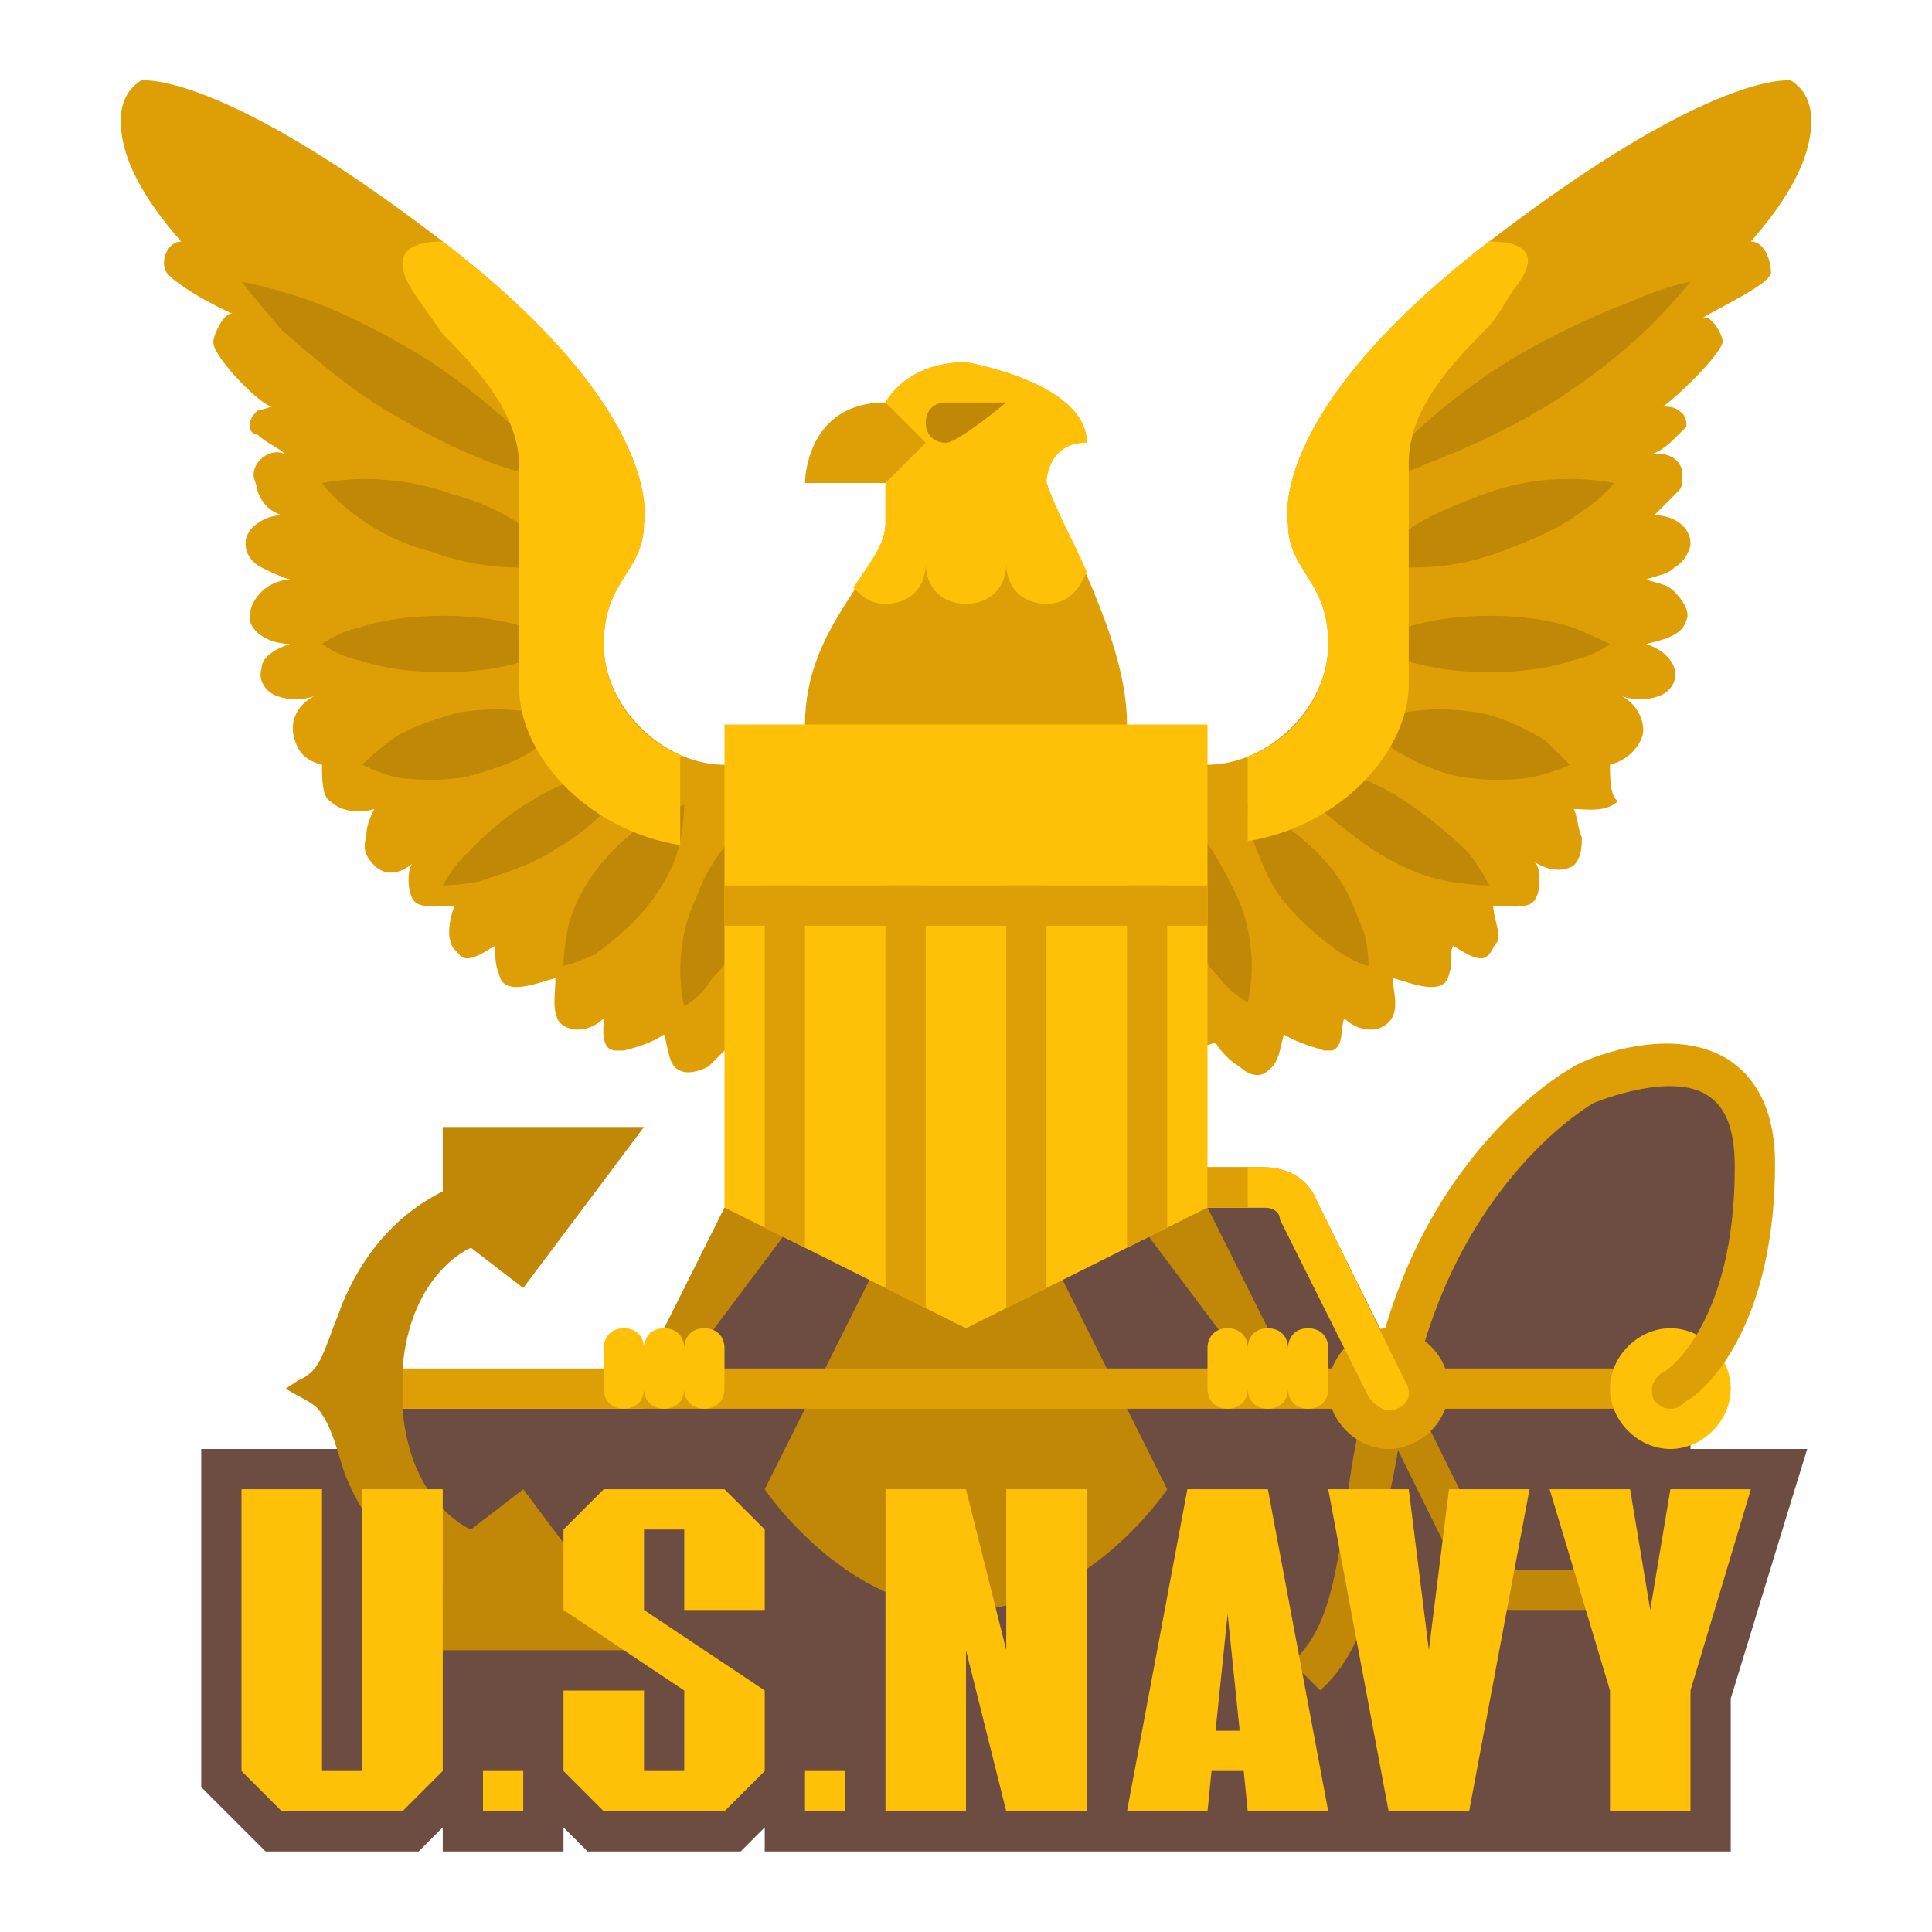 <svg xmlns="http://www.w3.org/2000/svg" width="500" height="500" viewBox="0 0 48 48"><path fill="#6d4c41" d="M43.5,36H42v-2c0,0,2-1.9,2-5s-3-3-3-3s-5.6,2.6-6.5,8L32,30H19l-3,5H9v1H5v8.4L6.6,46h3.8l0.6-0.6 V46h3v-0.6l0.6,0.6h3.8l0.6-0.6V46h24v-3.8l1.5-4.9l0.4-1.3H43.5z"/><path fill="#c18706" d="M24 29h-1l-4 8c0 0 2 3 5 3s5-3 5-3l-4-8H24zM40 40h-2.4c-.6 0-1.1-.3-1.3-.8l-4.4-8.9c-.1-.2-.3-.3-.4-.3H28v-1h3.4c.6 0 1.1.3 1.3.8l4.4 8.9c.1.2.3.3.4.3H40V40z"/><path fill="#dd9f05" d="M43.5,6C44.2,5.2,45,4.1,45,3c0-0.5-0.2-0.8-0.5-1c0,0-1.9-0.3-7.5,4c-5.6,4.3-5,7-5,7 c0,1.2,1,1.4,1,3c0,1.6-1.5,3-3,3s-6,0-6,0s-4.5,0-6,0s-3-1.4-3-3c0-1.6,1-1.8,1-3c0,0,0.6-2.7-5-7C5.4,1.7,3.5,2,3.5,2 C3.2,2.2,3,2.5,3,3c0,1.1,0.8,2.2,1.5,3C4.2,6,4,6.4,4.1,6.7c0.1,0.3,1.4,1,1.7,1.1C5.6,7.7,5.3,8.3,5.3,8.5c0,0.4,1.3,1.7,1.5,1.6 c-0.1,0-0.3,0.1-0.4,0.1c-0.1,0.1-0.2,0.2-0.2,0.4c0,0.1,0.1,0.2,0.2,0.2c0.2,0.2,0.5,0.3,0.7,0.5c-0.3-0.2-0.8,0.1-0.8,0.5 c0,0.1,0.1,0.3,0.1,0.4c0.1,0.3,0.3,0.5,0.6,0.6c-0.4,0-0.9,0.3-0.9,0.7c0,0.3,0.2,0.5,0.4,0.6c0.2,0.1,0.4,0.2,0.7,0.3 c-0.2,0-0.5,0.1-0.7,0.3c-0.2,0.2-0.3,0.4-0.3,0.7c0.1,0.4,0.6,0.6,1,0.6c-0.3,0.1-0.7,0.3-0.7,0.6c-0.1,0.3,0.1,0.6,0.4,0.7 s0.6,0.1,0.9,0c-0.4,0.2-0.6,0.6-0.5,1S7.6,18.9,8,19c0,0.3,0,0.8,0.2,0.9c0.3,0.3,0.8,0.3,1.1,0.2c-0.1,0.2-0.2,0.4-0.2,0.7 c-0.1,0.3,0,0.5,0.2,0.7c0.3,0.3,0.7,0.2,1-0.1c-0.2,0.1-0.2,0.8,0,1c0.2,0.2,0.8,0.1,1,0.1c-0.1,0.2-0.2,0.7-0.1,0.9 c0,0.1,0.1,0.2,0.2,0.3c0.2,0.3,0.7-0.1,0.9-0.2c0,0.2,0,0.5,0.1,0.7c0.1,0.6,1,0.2,1.4,0.1c0,0.4-0.1,0.8,0.1,1.1 c0.3,0.3,0.8,0.2,1.1-0.1c0,0.2-0.1,0.8,0.3,0.8c0.1,0,0.2,0,0.2,0c0.4-0.1,0.7-0.2,1-0.4c0.1,0.3,0.1,0.8,0.4,0.9 c0.2,0.1,0.5,0,0.7-0.1c0.2-0.2,0.4-0.4,0.6-0.6l6,2l6-2c0.1,0.2,0.4,0.5,0.6,0.6c0.2,0.2,0.5,0.3,0.7,0.1c0.3-0.2,0.3-0.6,0.4-0.9 c0.3,0.2,0.7,0.3,1,0.4c0.1,0,0.2,0,0.2,0c0.3-0.1,0.2-0.6,0.3-0.8c0.3,0.3,0.8,0.4,1.1,0.1c0.3-0.3,0.1-0.8,0.1-1.1 c0.4,0.1,1.3,0.5,1.4-0.1c0.1-0.2,0-0.5,0.1-0.7c0.2,0.1,0.7,0.5,0.9,0.2c0.1-0.1,0.1-0.2,0.2-0.3c0.1-0.2-0.1-0.6-0.1-0.9 c0.3,0,0.8,0.1,1-0.1c0.2-0.2,0.2-0.9,0-1c0.3,0.2,0.7,0.3,1,0.1c0.2-0.2,0.2-0.5,0.2-0.7c-0.1-0.2-0.1-0.5-0.2-0.7 c0.3,0,0.8,0.1,1.1-0.2C40,19.8,40,19.3,40,19c0.4-0.1,0.7-0.4,0.8-0.7s-0.1-0.8-0.5-1c0.3,0.1,0.6,0.1,0.9,0s0.5-0.4,0.4-0.7 c-0.1-0.3-0.4-0.5-0.7-0.6c0.4-0.1,0.9-0.2,1-0.6c0.1-0.2-0.1-0.5-0.3-0.7c-0.2-0.2-0.4-0.2-0.7-0.3c0.2-0.1,0.5-0.1,0.7-0.3 c0.2-0.1,0.4-0.4,0.4-0.6c0-0.4-0.4-0.7-0.9-0.7c0.2-0.2,0.4-0.4,0.6-0.6c0.1-0.1,0.1-0.2,0.1-0.4c0-0.4-0.4-0.6-0.8-0.5 c0.3-0.1,0.5-0.3,0.7-0.5c0.1-0.1,0.1-0.1,0.2-0.2c0-0.1,0-0.3-0.2-0.4c-0.1-0.1-0.3-0.1-0.4-0.1c0.1,0,1.4-1.2,1.5-1.6 c0-0.2-0.3-0.7-0.5-0.6c0.3-0.2,1.6-0.8,1.7-1.1C44,6.4,43.8,6,43.5,6z"/><path fill="#c18706" d="M29,20c0,0,0.4,0.2,0.7,0.6c0.4,0.4,0.7,1,1,1.6c0.3,0.6,0.4,1.3,0.4,1.8c0,0.5-0.1,0.9-0.1,0.9 s-0.4-0.2-0.7-0.6c-0.4-0.4-0.7-1-1-1.6c-0.3-0.6-0.4-1.3-0.4-1.8C28.9,20.4,29,20,29,20z"/><path fill="#dd9f05" d="M20,12c0,0,0-2,2-2c0,0,0.5-1,2-1c0,0,3,0.5,3,2h-1v1c0.5,1.4,2,3.9,2,6v1h-8v-1c0-2.5,2-3.8,2-5 c0-1.1,0-1,0-1H20z"/><path fill="#ffc107" d="M27,11c0-1.5-3-2-3-2c-1.5,0-2,1-2,1l1,1l-1,1c0,0,0,0.1,0,1c0,0.5-0.4,1-0.8,1.6 c0.2,0.2,0.4,0.4,0.8,0.4c0.6,0,1-0.4,1-1c0,0.6,0.4,1,1,1s1-0.4,1-1c0,0.6,0.4,1,1,1c0.5,0,0.8-0.3,1-0.8c-0.4-0.9-0.8-1.6-1-2.2 C26,12,26,11,27,11z"/><path fill="#dd9f05" d="M9 34h25v1H9V34zM35 34h6v1h-6V34z"/><path fill="#c18706" d="M11.7 38c0 0-1.5-.6-1.7-3v-1c.2-2.4 1.7-3 1.7-3l1.3 1 3-4h-5c0 0 0 .5 0 1.6-1.2.6-2 1.6-2.5 2.8-.1.3-.2.5-.3.8-.2.5-.3.9-.8 1.1 0 0-.3.2-.3.2.3.2.6.3.8.5.4.5.5 1.2.7 1.7.2.5.5 1 .9 1.5.4.5.9.9 1.5 1.2 0 1 0 1.6 0 1.6h5l-3-4L11.7 38zM18 30l-2 4h1l3-4H18zM30 30l2 4h-1l-3-4H30zM19 20c0 0 .1.4.1.9 0 .5-.1 1.2-.4 1.8-.2.6-.6 1.2-1 1.6C17.4 24.8 17 25 17 25s-.1-.4-.1-.9c0-.5.1-1.2.4-1.8.2-.6.6-1.2 1-1.6C18.6 20.2 19 20 19 20zM17 20c0 0 0 .4-.1.9-.1.5-.4 1.1-.8 1.6-.4.5-.9.9-1.3 1.2C14.4 23.9 14 24 14 24s0-.4.1-.9c.1-.5.4-1.1.8-1.6.4-.5.9-.9 1.3-1.2C16.6 20.1 17 20 17 20zM16 19c0 0-.2.4-.6.8-.4.4-.9.9-1.6 1.3-.6.4-1.3.6-1.9.8C11.4 22 11 22 11 22s.2-.4.6-.8c.4-.4.9-.9 1.6-1.3.6-.4 1.3-.6 1.9-.8C15.6 19 16 19 16 19zM14 18c0 0-.3.3-.7.6-.4.3-1 .5-1.7.7-.6.1-1.3.1-1.8 0C9.4 19.2 9 19 9 19s.3-.3.7-.6c.4-.3 1-.5 1.7-.7.6-.1 1.3-.1 1.8 0C13.6 17.8 14 18 14 18zM8 16c0 0 .4-.3.9-.4.6-.2 1.3-.3 2.1-.3.8 0 1.5.1 2.1.3C13.6 15.7 14 16 14 16s-.4.3-.9.4c-.6.2-1.3.3-2.1.3-.8 0-1.5-.1-2.1-.3C8.4 16.3 8 16 8 16zM14 14c0 0-.5.1-1.1.1-.6 0-1.4-.1-2.2-.4-.8-.2-1.5-.6-2-1C8.3 12.4 8 12 8 12s.5-.1 1.1-.1c.6 0 1.4.1 2.2.4.8.2 1.5.6 2 1C13.7 13.6 14 14 14 14zM14 12c0 0-.6-.1-1.5-.4-.9-.3-1.9-.8-2.9-1.4-1-.6-1.9-1.4-2.6-2C6.4 7.5 6 7 6 7s.6.1 1.5.4c.9.3 1.9.8 2.9 1.4 1 .6 1.9 1.4 2.6 2C13.6 11.5 14 12 14 12zM31 20c0 0 .4.1.8.4.4.3.9.7 1.3 1.2.4.5.6 1.1.8 1.6C34 23.6 34 24 34 24s-.4-.1-.8-.4c-.4-.3-.9-.7-1.3-1.2-.4-.5-.6-1.1-.8-1.6C31 20.4 31 20 31 20zM32 19c0 0 .4 0 1 .1.6.1 1.3.4 1.9.8.6.4 1.2.9 1.6 1.3C36.8 21.6 37 22 37 22s-.4 0-1-.1c-.6-.1-1.3-.4-1.9-.8-.6-.4-1.2-.9-1.6-1.3C32.2 19.4 32 19 32 19zM34 18c0 0 .4-.2.9-.3.5-.1 1.2-.1 1.8 0 .6.1 1.2.4 1.7.7C38.7 18.7 39 19 39 19s-.4.2-.9.3c-.5.1-1.2.1-1.8 0-.6-.1-1.2-.4-1.7-.7C34.3 18.3 34 18 34 18zM40 16c0 0-.4.3-.9.4-.6.2-1.3.3-2.1.3-.8 0-1.5-.1-2.1-.3C34.4 16.3 34 16 34 16s.4-.3.9-.4c.6-.2 1.3-.3 2.1-.3.8 0 1.5.1 2.1.3C39.6 15.8 40 16 40 16zM34 14c0 0 .3-.4.8-.7.5-.4 1.2-.7 2-1 .8-.3 1.5-.4 2.2-.4.6 0 1.1.1 1.1.1s-.3.4-.8.7c-.5.4-1.2.7-2 1-.8.3-1.5.4-2.2.4C34.5 14.1 34 14 34 14zM34 12c0 0 .4-.5 1-1.1.6-.6 1.6-1.4 2.6-2 1-.6 2.1-1.1 2.9-1.4C41.4 7.1 42 7 42 7s-.4.5-1 1.1c-.6.6-1.6 1.4-2.6 2-1 .6-2.1 1.1-2.9 1.4C34.6 11.9 34 12 34 12z"/><path fill="#ffc107" d="M16.5 35c-.3 0-.5-.2-.5-.5v-1c0-.3.2-.5.5-.5s.5.2.5.5v1C17 34.8 16.8 35 16.5 35zM15.5 35c-.3 0-.5-.2-.5-.5v-1c0-.3.2-.5.5-.5.3 0 .5.2.5.5v1C16 34.8 15.8 35 15.5 35zM17.5 35c.3 0 .5-.2.5-.5v-1c0-.3-.2-.5-.5-.5S17 33.2 17 33.5v1C17 34.8 17.2 35 17.5 35zM31.5 35c-.3 0-.5-.2-.5-.5v-1c0-.3.2-.5.5-.5s.5.2.5.5v1C32 34.8 31.8 35 31.5 35zM30.5 35c-.3 0-.5-.2-.5-.5v-1c0-.3.2-.5.5-.5s.5.2.5.5v1C31 34.8 30.8 35 30.5 35zM32.5 35c.3 0 .5-.2.5-.5v-1c0-.3-.2-.5-.5-.5S32 33.2 32 33.5v1C32 34.8 32.2 35 32.5 35z"/><path fill="#c18706" d="M25,10c0,0-1.2,1-1.5,1S23,10.8,23,10.5s0.2-0.5,0.5-0.5S25,10,25,10z"/><path fill="#ffc107" d="M43 34.5c0 .8-.7 1.5-1.5 1.5S40 35.3 40 34.5s.7-1.5 1.5-1.5S43 33.7 43 34.5zM17 18.8c-1.1-.4-2-1.5-2-2.8 0-1.6 1-1.8 1-3 0 0 .6-2.7-5-7-.5 0-1.5.1-.7 1.3.2.3.5.7.7 1 .9.9 1.9 2 1.9 3.3 0 2.1 0 2.8 0 5.5 0 1.6 1.6 3.5 4 3.9V18.8zM37 6c-5.6 4.3-5 7-5 7 0 1.2 1 1.4 1 3 0 1.3-.9 2.4-2 2.8v2.1c2.4-.4 4-2.3 4-3.9 0-2.6 0-3.3 0-5.5 0-1.3 1-2.4 1.9-3.3.3-.3.5-.7.7-1C38.5 6.1 37.5 6 37 6zM18 18v12l6 3 6-3V18H18z"/><path fill="#dd9f05" d="M18,22h12v1H18V22z"/><path fill="#dd9f05" d="M25 32.5l1-.5V22h-1V32.5zM28 31l1-.5V22h-1V31zM19 30.5l1 .5v-9h-1V30.5zM22 32l1 .5V22h-1V32z"/><path fill="#c18706" d="M32.8,42l-0.7-0.7c0.9-0.8,1.1-2.1,1.4-4.3c0.1-0.8,0.3-1.7,0.5-2.7l1,0.2c-0.2,1-0.3,1.9-0.5,2.7 C34.2,39.5,33.9,41,32.8,42z"/><path fill="#dd9f05" d="M41.5,35c-0.2,0-0.3-0.1-0.4-0.2c-0.1-0.2-0.1-0.5,0.2-0.7c0.1,0,1.8-1.2,1.8-5.1 c0-0.9-0.2-1.5-0.7-1.8c-0.8-0.5-2.3,0-2.8,0.2c0,0-3.4,1.9-4.5,7.1c-0.1,0.3-0.3,0.4-0.6,0.4c-0.3-0.1-0.4-0.3-0.4-0.6 c1.1-5.6,4.8-7.7,5-7.8c0.1-0.1,2.3-1.1,3.8-0.2c0.8,0.5,1.2,1.4,1.2,2.6c0,4.5-2.1,5.9-2.2,5.9C41.7,35,41.6,35,41.5,35z"/><path fill="#dd9f05" d="M34.5,33c-0.8,0-1.5,0.7-1.5,1.5s0.7,1.5,1.5,1.5s1.5-0.7,1.5-1.5S35.3,33,34.5,33z M34.5,35 c-0.3,0-0.5-0.2-0.5-0.5s0.2-0.5,0.5-0.5s0.5,0.2,0.5,0.5S34.8,35,34.5,35z"/><path fill="#ffc107" d="M34.7,35c0.3-0.1,0.4-0.4,0.2-0.7l-2.2-4.5C32.5,29.3,32,29,31.4,29H30v1h1.4c0.2,0,0.4,0.1,0.4,0.3 l2.2,4.4C34.2,35,34.5,35.1,34.7,35z"/><path fill="#dd9f05" d="M30,29h1v1h-1V29z"/><path fill="#ffc107" d="M8 37H6v7l1 1h3l1-1v-7H9v7H8V37zM14 38l1-1h3l1 1v2h-2v-2h-1v2l3 2v2l-1 1h-3l-1-1v-2h2v2h1v-2l-3-2V38zM22 37v8h2v-4l1 4h2v-8h-2v4l-1-4H22zM33 37l1.5 8h2l1.5-8h-2l-.5 4L35 37H33zM31 45h2l-1.5-8h-2L28 45h2l.1-1h.8L31 45zM30.2 43l.3-2.9.3 2.9H30.2zM12 44h1v1h-1V44zM20 44h1v1h-1V44zM41.5 37L41 40l-.5-3h-2l1.5 5v3h2v-3l1.5-5H41.5z"/></svg>